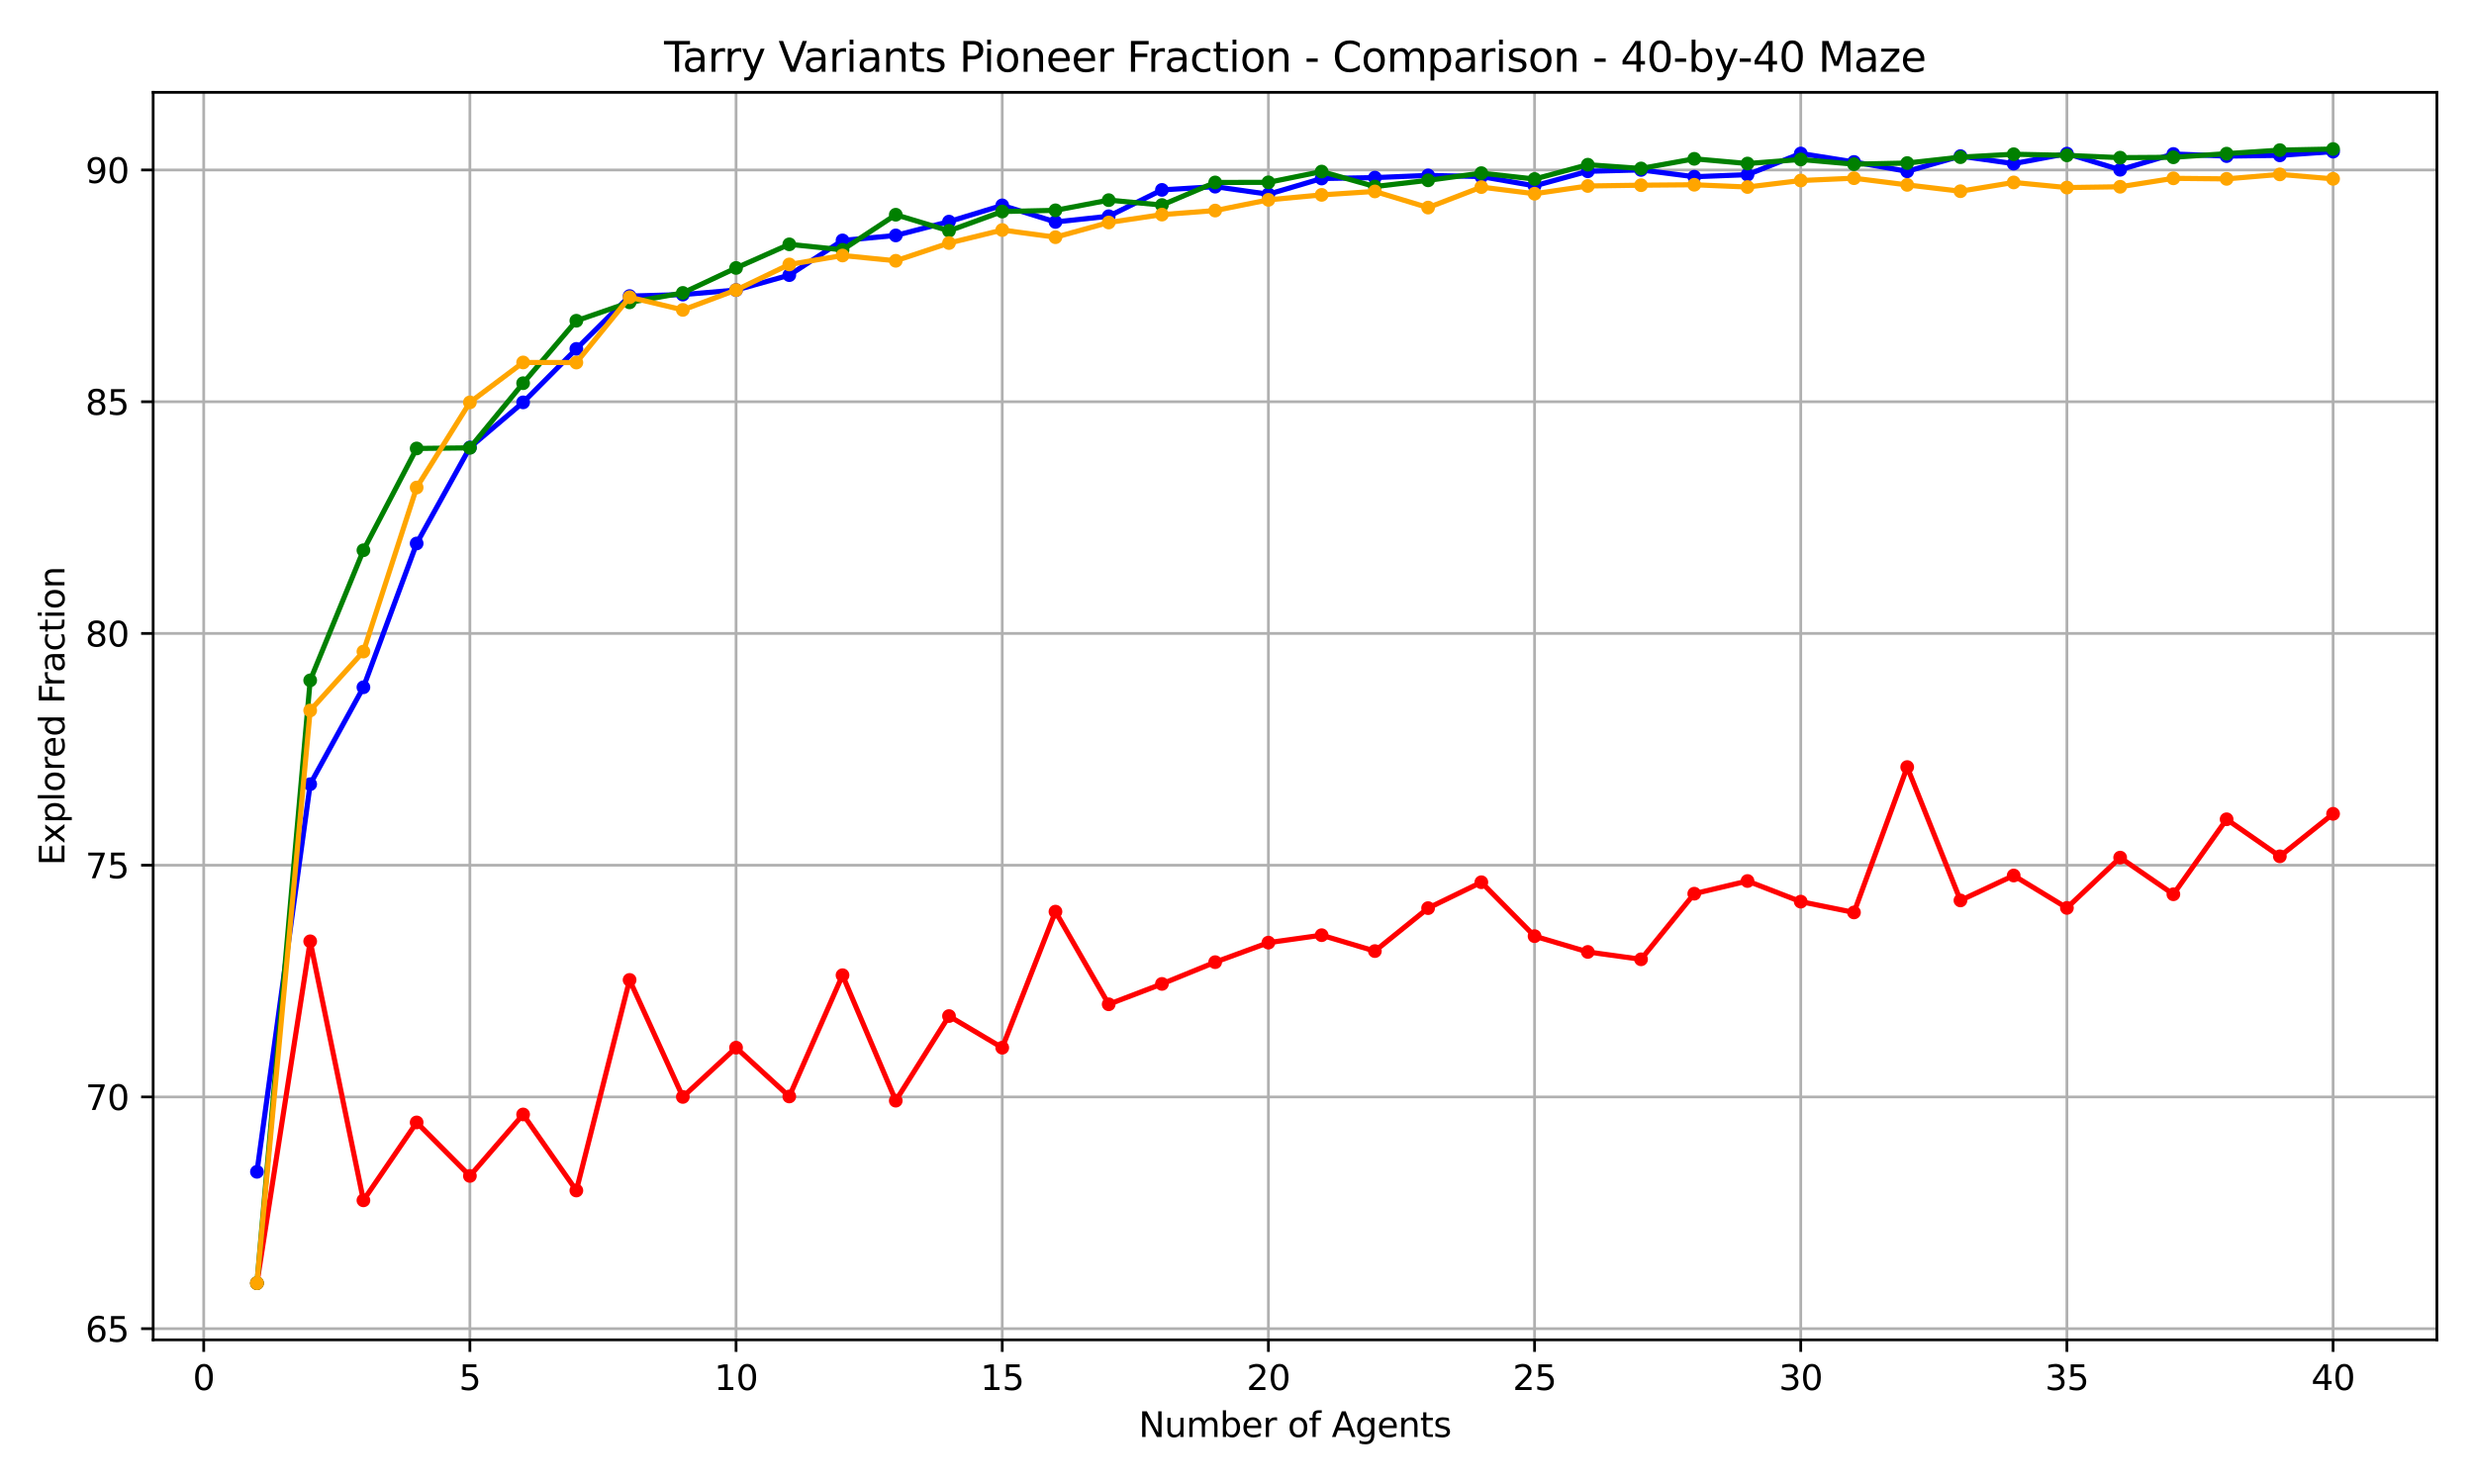 <?xml version="1.0" encoding="utf-8" standalone="no"?>
<!DOCTYPE svg PUBLIC "-//W3C//DTD SVG 1.1//EN"
  "http://www.w3.org/Graphics/SVG/1.1/DTD/svg11.dtd">
<svg xmlns:xlink="http://www.w3.org/1999/xlink" width="720pt" height="432pt" viewBox="0 0 720 432" xmlns="http://www.w3.org/2000/svg" version="1.1">
 <defs>
  <style type="text/css">*{stroke-linejoin: round; stroke-linecap: butt}</style>
 </defs>
 <g id="figure_1">
  <g id="patch_1">
   <path d="M 0 432 
L 720 432 
L 720 0 
L 0 0 
z
" style="fill: #ffffff"/>
  </g>
  <g id="axes_1">
   <g id="patch_2">
    <path d="M 44.57 390.04 
L 709.2 390.04 
L 709.2 26.88 
L 44.57 26.88 
z
" style="fill: #ffffff"/>
   </g>
   <g id="matplotlib.axis_1">
    <g id="xtick_1">
     <g id="line2d_1">
      <path d="M 59.288 390.04 
L 59.288 26.88 
" clip-path="url(#p52d013a585)" style="fill: none; stroke: #b0b0b0; stroke-width: 0.8; stroke-linecap: square"/>
     </g>
     <g id="line2d_2">
      <defs>
       <path id="m596313d0c4" d="M 0 0 
L 0 3.5 
" style="stroke: #000000; stroke-width: 0.8"/>
      </defs>
      <g>
       <use xlink:href="#m596313d0c4" x="59.288" y="390.04" style="stroke: #000000; stroke-width: 0.8"/>
      </g>
     </g>
     <g id="text_1">
      <!-- 0 -->
      <g transform="translate(56.107 404.638) scale(0.1 -0.1)">
       <defs>
        <path id="DejaVuSans-30" d="M 2034 4250 
Q 1547 4250 1301 3770 
Q 1056 3291 1056 2328 
Q 1056 1369 1301 889 
Q 1547 409 2034 409 
Q 2525 409 2770 889 
Q 3016 1369 3016 2328 
Q 3016 3291 2770 3770 
Q 2525 4250 2034 4250 
z
M 2034 4750 
Q 2819 4750 3233 4129 
Q 3647 3509 3647 2328 
Q 3647 1150 3233 529 
Q 2819 -91 2034 -91 
Q 1250 -91 836 529 
Q 422 1150 422 2328 
Q 422 3509 836 4129 
Q 1250 4750 2034 4750 
z
" transform="scale(0.016)"/>
       </defs>
       <use xlink:href="#DejaVuSans-30"/>
      </g>
     </g>
    </g>
    <g id="xtick_2">
     <g id="line2d_3">
      <path d="M 136.751 390.04 
L 136.751 26.88 
" clip-path="url(#p52d013a585)" style="fill: none; stroke: #b0b0b0; stroke-width: 0.8; stroke-linecap: square"/>
     </g>
     <g id="line2d_4">
      <g>
       <use xlink:href="#m596313d0c4" x="136.751" y="390.04" style="stroke: #000000; stroke-width: 0.8"/>
      </g>
     </g>
     <g id="text_2">
      <!-- 5 -->
      <g transform="translate(133.569 404.638) scale(0.1 -0.1)">
       <defs>
        <path id="DejaVuSans-35" d="M 691 4666 
L 3169 4666 
L 3169 4134 
L 1269 4134 
L 1269 2991 
Q 1406 3038 1543 3061 
Q 1681 3084 1819 3084 
Q 2600 3084 3056 2656 
Q 3513 2228 3513 1497 
Q 3513 744 3044 326 
Q 2575 -91 1722 -91 
Q 1428 -91 1123 -41 
Q 819 9 494 109 
L 494 744 
Q 775 591 1075 516 
Q 1375 441 1709 441 
Q 2250 441 2565 725 
Q 2881 1009 2881 1497 
Q 2881 1984 2565 2268 
Q 2250 2553 1709 2553 
Q 1456 2553 1204 2497 
Q 953 2441 691 2322 
L 691 4666 
z
" transform="scale(0.016)"/>
       </defs>
       <use xlink:href="#DejaVuSans-35"/>
      </g>
     </g>
    </g>
    <g id="xtick_3">
     <g id="line2d_5">
      <path d="M 214.213 390.04 
L 214.213 26.88 
" clip-path="url(#p52d013a585)" style="fill: none; stroke: #b0b0b0; stroke-width: 0.8; stroke-linecap: square"/>
     </g>
     <g id="line2d_6">
      <g>
       <use xlink:href="#m596313d0c4" x="214.213" y="390.04" style="stroke: #000000; stroke-width: 0.8"/>
      </g>
     </g>
     <g id="text_3">
      <!-- 10 -->
      <g transform="translate(207.851 404.638) scale(0.1 -0.1)">
       <defs>
        <path id="DejaVuSans-31" d="M 794 531 
L 1825 531 
L 1825 4091 
L 703 3866 
L 703 4441 
L 1819 4666 
L 2450 4666 
L 2450 531 
L 3481 531 
L 3481 0 
L 794 0 
L 794 531 
z
" transform="scale(0.016)"/>
       </defs>
       <use xlink:href="#DejaVuSans-31"/>
       <use xlink:href="#DejaVuSans-30" x="63.623"/>
      </g>
     </g>
    </g>
    <g id="xtick_4">
     <g id="line2d_7">
      <path d="M 291.676 390.04 
L 291.676 26.88 
" clip-path="url(#p52d013a585)" style="fill: none; stroke: #b0b0b0; stroke-width: 0.8; stroke-linecap: square"/>
     </g>
     <g id="line2d_8">
      <g>
       <use xlink:href="#m596313d0c4" x="291.676" y="390.04" style="stroke: #000000; stroke-width: 0.8"/>
      </g>
     </g>
     <g id="text_4">
      <!-- 15 -->
      <g transform="translate(285.314 404.638) scale(0.1 -0.1)">
       <use xlink:href="#DejaVuSans-31"/>
       <use xlink:href="#DejaVuSans-35" x="63.623"/>
      </g>
     </g>
    </g>
    <g id="xtick_5">
     <g id="line2d_9">
      <path d="M 369.139 390.04 
L 369.139 26.88 
" clip-path="url(#p52d013a585)" style="fill: none; stroke: #b0b0b0; stroke-width: 0.8; stroke-linecap: square"/>
     </g>
     <g id="line2d_10">
      <g>
       <use xlink:href="#m596313d0c4" x="369.139" y="390.04" style="stroke: #000000; stroke-width: 0.8"/>
      </g>
     </g>
     <g id="text_5">
      <!-- 20 -->
      <g transform="translate(362.776 404.638) scale(0.1 -0.1)">
       <defs>
        <path id="DejaVuSans-32" d="M 1228 531 
L 3431 531 
L 3431 0 
L 469 0 
L 469 531 
Q 828 903 1448 1529 
Q 2069 2156 2228 2338 
Q 2531 2678 2651 2914 
Q 2772 3150 2772 3378 
Q 2772 3750 2511 3984 
Q 2250 4219 1831 4219 
Q 1534 4219 1204 4116 
Q 875 4013 500 3803 
L 500 4441 
Q 881 4594 1212 4672 
Q 1544 4750 1819 4750 
Q 2544 4750 2975 4387 
Q 3406 4025 3406 3419 
Q 3406 3131 3298 2873 
Q 3191 2616 2906 2266 
Q 2828 2175 2409 1742 
Q 1991 1309 1228 531 
z
" transform="scale(0.016)"/>
       </defs>
       <use xlink:href="#DejaVuSans-32"/>
       <use xlink:href="#DejaVuSans-30" x="63.623"/>
      </g>
     </g>
    </g>
    <g id="xtick_6">
     <g id="line2d_11">
      <path d="M 446.601 390.04 
L 446.601 26.88 
" clip-path="url(#p52d013a585)" style="fill: none; stroke: #b0b0b0; stroke-width: 0.8; stroke-linecap: square"/>
     </g>
     <g id="line2d_12">
      <g>
       <use xlink:href="#m596313d0c4" x="446.601" y="390.04" style="stroke: #000000; stroke-width: 0.8"/>
      </g>
     </g>
     <g id="text_6">
      <!-- 25 -->
      <g transform="translate(440.239 404.638) scale(0.1 -0.1)">
       <use xlink:href="#DejaVuSans-32"/>
       <use xlink:href="#DejaVuSans-35" x="63.623"/>
      </g>
     </g>
    </g>
    <g id="xtick_7">
     <g id="line2d_13">
      <path d="M 524.064 390.04 
L 524.064 26.88 
" clip-path="url(#p52d013a585)" style="fill: none; stroke: #b0b0b0; stroke-width: 0.8; stroke-linecap: square"/>
     </g>
     <g id="line2d_14">
      <g>
       <use xlink:href="#m596313d0c4" x="524.064" y="390.04" style="stroke: #000000; stroke-width: 0.8"/>
      </g>
     </g>
     <g id="text_7">
      <!-- 30 -->
      <g transform="translate(517.702 404.638) scale(0.1 -0.1)">
       <defs>
        <path id="DejaVuSans-33" d="M 2597 2516 
Q 3050 2419 3304 2112 
Q 3559 1806 3559 1356 
Q 3559 666 3084 287 
Q 2609 -91 1734 -91 
Q 1441 -91 1130 -33 
Q 819 25 488 141 
L 488 750 
Q 750 597 1062 519 
Q 1375 441 1716 441 
Q 2309 441 2620 675 
Q 2931 909 2931 1356 
Q 2931 1769 2642 2001 
Q 2353 2234 1838 2234 
L 1294 2234 
L 1294 2753 
L 1863 2753 
Q 2328 2753 2575 2939 
Q 2822 3125 2822 3475 
Q 2822 3834 2567 4026 
Q 2313 4219 1838 4219 
Q 1578 4219 1281 4162 
Q 984 4106 628 3988 
L 628 4550 
Q 988 4650 1302 4700 
Q 1616 4750 1894 4750 
Q 2613 4750 3031 4423 
Q 3450 4097 3450 3541 
Q 3450 3153 3228 2886 
Q 3006 2619 2597 2516 
z
" transform="scale(0.016)"/>
       </defs>
       <use xlink:href="#DejaVuSans-33"/>
       <use xlink:href="#DejaVuSans-30" x="63.623"/>
      </g>
     </g>
    </g>
    <g id="xtick_8">
     <g id="line2d_15">
      <path d="M 601.527 390.04 
L 601.527 26.88 
" clip-path="url(#p52d013a585)" style="fill: none; stroke: #b0b0b0; stroke-width: 0.8; stroke-linecap: square"/>
     </g>
     <g id="line2d_16">
      <g>
       <use xlink:href="#m596313d0c4" x="601.527" y="390.04" style="stroke: #000000; stroke-width: 0.8"/>
      </g>
     </g>
     <g id="text_8">
      <!-- 35 -->
      <g transform="translate(595.164 404.638) scale(0.1 -0.1)">
       <use xlink:href="#DejaVuSans-33"/>
       <use xlink:href="#DejaVuSans-35" x="63.623"/>
      </g>
     </g>
    </g>
    <g id="xtick_9">
     <g id="line2d_17">
      <path d="M 678.99 390.04 
L 678.99 26.88 
" clip-path="url(#p52d013a585)" style="fill: none; stroke: #b0b0b0; stroke-width: 0.8; stroke-linecap: square"/>
     </g>
     <g id="line2d_18">
      <g>
       <use xlink:href="#m596313d0c4" x="678.99" y="390.04" style="stroke: #000000; stroke-width: 0.8"/>
      </g>
     </g>
     <g id="text_9">
      <!-- 40 -->
      <g transform="translate(672.627 404.638) scale(0.1 -0.1)">
       <defs>
        <path id="DejaVuSans-34" d="M 2419 4116 
L 825 1625 
L 2419 1625 
L 2419 4116 
z
M 2253 4666 
L 3047 4666 
L 3047 1625 
L 3713 1625 
L 3713 1100 
L 3047 1100 
L 3047 0 
L 2419 0 
L 2419 1100 
L 313 1100 
L 313 1709 
L 2253 4666 
z
" transform="scale(0.016)"/>
       </defs>
       <use xlink:href="#DejaVuSans-34"/>
       <use xlink:href="#DejaVuSans-30" x="63.623"/>
      </g>
     </g>
    </g>
    <g id="text_10">
     <!-- Number of Agents -->
     <g transform="translate(331.397 418.317) scale(0.1 -0.1)">
      <defs>
       <path id="DejaVuSans-4e" d="M 628 4666 
L 1478 4666 
L 3547 763 
L 3547 4666 
L 4159 4666 
L 4159 0 
L 3309 0 
L 1241 3903 
L 1241 0 
L 628 0 
L 628 4666 
z
" transform="scale(0.016)"/>
       <path id="DejaVuSans-75" d="M 544 1381 
L 544 3500 
L 1119 3500 
L 1119 1403 
Q 1119 906 1312 657 
Q 1506 409 1894 409 
Q 2359 409 2629 706 
Q 2900 1003 2900 1516 
L 2900 3500 
L 3475 3500 
L 3475 0 
L 2900 0 
L 2900 538 
Q 2691 219 2414 64 
Q 2138 -91 1772 -91 
Q 1169 -91 856 284 
Q 544 659 544 1381 
z
M 1991 3584 
L 1991 3584 
z
" transform="scale(0.016)"/>
       <path id="DejaVuSans-6d" d="M 3328 2828 
Q 3544 3216 3844 3400 
Q 4144 3584 4550 3584 
Q 5097 3584 5394 3201 
Q 5691 2819 5691 2113 
L 5691 0 
L 5113 0 
L 5113 2094 
Q 5113 2597 4934 2840 
Q 4756 3084 4391 3084 
Q 3944 3084 3684 2787 
Q 3425 2491 3425 1978 
L 3425 0 
L 2847 0 
L 2847 2094 
Q 2847 2600 2669 2842 
Q 2491 3084 2119 3084 
Q 1678 3084 1418 2786 
Q 1159 2488 1159 1978 
L 1159 0 
L 581 0 
L 581 3500 
L 1159 3500 
L 1159 2956 
Q 1356 3278 1631 3431 
Q 1906 3584 2284 3584 
Q 2666 3584 2933 3390 
Q 3200 3197 3328 2828 
z
" transform="scale(0.016)"/>
       <path id="DejaVuSans-62" d="M 3116 1747 
Q 3116 2381 2855 2742 
Q 2594 3103 2138 3103 
Q 1681 3103 1420 2742 
Q 1159 2381 1159 1747 
Q 1159 1113 1420 752 
Q 1681 391 2138 391 
Q 2594 391 2855 752 
Q 3116 1113 3116 1747 
z
M 1159 2969 
Q 1341 3281 1617 3432 
Q 1894 3584 2278 3584 
Q 2916 3584 3314 3078 
Q 3713 2572 3713 1747 
Q 3713 922 3314 415 
Q 2916 -91 2278 -91 
Q 1894 -91 1617 61 
Q 1341 213 1159 525 
L 1159 0 
L 581 0 
L 581 4863 
L 1159 4863 
L 1159 2969 
z
" transform="scale(0.016)"/>
       <path id="DejaVuSans-65" d="M 3597 1894 
L 3597 1613 
L 953 1613 
Q 991 1019 1311 708 
Q 1631 397 2203 397 
Q 2534 397 2845 478 
Q 3156 559 3463 722 
L 3463 178 
Q 3153 47 2828 -22 
Q 2503 -91 2169 -91 
Q 1331 -91 842 396 
Q 353 884 353 1716 
Q 353 2575 817 3079 
Q 1281 3584 2069 3584 
Q 2775 3584 3186 3129 
Q 3597 2675 3597 1894 
z
M 3022 2063 
Q 3016 2534 2758 2815 
Q 2500 3097 2075 3097 
Q 1594 3097 1305 2825 
Q 1016 2553 972 2059 
L 3022 2063 
z
" transform="scale(0.016)"/>
       <path id="DejaVuSans-72" d="M 2631 2963 
Q 2534 3019 2420 3045 
Q 2306 3072 2169 3072 
Q 1681 3072 1420 2755 
Q 1159 2438 1159 1844 
L 1159 0 
L 581 0 
L 581 3500 
L 1159 3500 
L 1159 2956 
Q 1341 3275 1631 3429 
Q 1922 3584 2338 3584 
Q 2397 3584 2469 3576 
Q 2541 3569 2628 3553 
L 2631 2963 
z
" transform="scale(0.016)"/>
       <path id="DejaVuSans-20" transform="scale(0.016)"/>
       <path id="DejaVuSans-6f" d="M 1959 3097 
Q 1497 3097 1228 2736 
Q 959 2375 959 1747 
Q 959 1119 1226 758 
Q 1494 397 1959 397 
Q 2419 397 2687 759 
Q 2956 1122 2956 1747 
Q 2956 2369 2687 2733 
Q 2419 3097 1959 3097 
z
M 1959 3584 
Q 2709 3584 3137 3096 
Q 3566 2609 3566 1747 
Q 3566 888 3137 398 
Q 2709 -91 1959 -91 
Q 1206 -91 779 398 
Q 353 888 353 1747 
Q 353 2609 779 3096 
Q 1206 3584 1959 3584 
z
" transform="scale(0.016)"/>
       <path id="DejaVuSans-66" d="M 2375 4863 
L 2375 4384 
L 1825 4384 
Q 1516 4384 1395 4259 
Q 1275 4134 1275 3809 
L 1275 3500 
L 2222 3500 
L 2222 3053 
L 1275 3053 
L 1275 0 
L 697 0 
L 697 3053 
L 147 3053 
L 147 3500 
L 697 3500 
L 697 3744 
Q 697 4328 969 4595 
Q 1241 4863 1831 4863 
L 2375 4863 
z
" transform="scale(0.016)"/>
       <path id="DejaVuSans-41" d="M 2188 4044 
L 1331 1722 
L 3047 1722 
L 2188 4044 
z
M 1831 4666 
L 2547 4666 
L 4325 0 
L 3669 0 
L 3244 1197 
L 1141 1197 
L 716 0 
L 50 0 
L 1831 4666 
z
" transform="scale(0.016)"/>
       <path id="DejaVuSans-67" d="M 2906 1791 
Q 2906 2416 2648 2759 
Q 2391 3103 1925 3103 
Q 1463 3103 1205 2759 
Q 947 2416 947 1791 
Q 947 1169 1205 825 
Q 1463 481 1925 481 
Q 2391 481 2648 825 
Q 2906 1169 2906 1791 
z
M 3481 434 
Q 3481 -459 3084 -895 
Q 2688 -1331 1869 -1331 
Q 1566 -1331 1297 -1286 
Q 1028 -1241 775 -1147 
L 775 -588 
Q 1028 -725 1275 -790 
Q 1522 -856 1778 -856 
Q 2344 -856 2625 -561 
Q 2906 -266 2906 331 
L 2906 616 
Q 2728 306 2450 153 
Q 2172 0 1784 0 
Q 1141 0 747 490 
Q 353 981 353 1791 
Q 353 2603 747 3093 
Q 1141 3584 1784 3584 
Q 2172 3584 2450 3431 
Q 2728 3278 2906 2969 
L 2906 3500 
L 3481 3500 
L 3481 434 
z
" transform="scale(0.016)"/>
       <path id="DejaVuSans-6e" d="M 3513 2113 
L 3513 0 
L 2938 0 
L 2938 2094 
Q 2938 2591 2744 2837 
Q 2550 3084 2163 3084 
Q 1697 3084 1428 2787 
Q 1159 2491 1159 1978 
L 1159 0 
L 581 0 
L 581 3500 
L 1159 3500 
L 1159 2956 
Q 1366 3272 1645 3428 
Q 1925 3584 2291 3584 
Q 2894 3584 3203 3211 
Q 3513 2838 3513 2113 
z
" transform="scale(0.016)"/>
       <path id="DejaVuSans-74" d="M 1172 4494 
L 1172 3500 
L 2356 3500 
L 2356 3053 
L 1172 3053 
L 1172 1153 
Q 1172 725 1289 603 
Q 1406 481 1766 481 
L 2356 481 
L 2356 0 
L 1766 0 
Q 1100 0 847 248 
Q 594 497 594 1153 
L 594 3053 
L 172 3053 
L 172 3500 
L 594 3500 
L 594 4494 
L 1172 4494 
z
" transform="scale(0.016)"/>
       <path id="DejaVuSans-73" d="M 2834 3397 
L 2834 2853 
Q 2591 2978 2328 3040 
Q 2066 3103 1784 3103 
Q 1356 3103 1142 2972 
Q 928 2841 928 2578 
Q 928 2378 1081 2264 
Q 1234 2150 1697 2047 
L 1894 2003 
Q 2506 1872 2764 1633 
Q 3022 1394 3022 966 
Q 3022 478 2636 193 
Q 2250 -91 1575 -91 
Q 1294 -91 989 -36 
Q 684 19 347 128 
L 347 722 
Q 666 556 975 473 
Q 1284 391 1588 391 
Q 1994 391 2212 530 
Q 2431 669 2431 922 
Q 2431 1156 2273 1281 
Q 2116 1406 1581 1522 
L 1381 1569 
Q 847 1681 609 1914 
Q 372 2147 372 2553 
Q 372 3047 722 3315 
Q 1072 3584 1716 3584 
Q 2034 3584 2315 3537 
Q 2597 3491 2834 3397 
z
" transform="scale(0.016)"/>
      </defs>
      <use xlink:href="#DejaVuSans-4e"/>
      <use xlink:href="#DejaVuSans-75" x="74.805"/>
      <use xlink:href="#DejaVuSans-6d" x="138.184"/>
      <use xlink:href="#DejaVuSans-62" x="235.596"/>
      <use xlink:href="#DejaVuSans-65" x="299.072"/>
      <use xlink:href="#DejaVuSans-72" x="360.596"/>
      <use xlink:href="#DejaVuSans-20" x="401.709"/>
      <use xlink:href="#DejaVuSans-6f" x="433.496"/>
      <use xlink:href="#DejaVuSans-66" x="494.678"/>
      <use xlink:href="#DejaVuSans-20" x="529.883"/>
      <use xlink:href="#DejaVuSans-41" x="561.67"/>
      <use xlink:href="#DejaVuSans-67" x="630.078"/>
      <use xlink:href="#DejaVuSans-65" x="693.555"/>
      <use xlink:href="#DejaVuSans-6e" x="755.078"/>
      <use xlink:href="#DejaVuSans-74" x="818.457"/>
      <use xlink:href="#DejaVuSans-73" x="857.666"/>
     </g>
    </g>
   </g>
   <g id="matplotlib.axis_2">
    <g id="ytick_1">
     <g id="line2d_19">
      <path d="M 44.57 386.789 
L 709.2 386.789 
" clip-path="url(#p52d013a585)" style="fill: none; stroke: #b0b0b0; stroke-width: 0.8; stroke-linecap: square"/>
     </g>
     <g id="line2d_20">
      <defs>
       <path id="m37b956e33b" d="M 0 0 
L -3.5 0 
" style="stroke: #000000; stroke-width: 0.8"/>
      </defs>
      <g>
       <use xlink:href="#m37b956e33b" x="44.57" y="386.789" style="stroke: #000000; stroke-width: 0.8"/>
      </g>
     </g>
     <g id="text_11">
      <!-- 65 -->
      <g transform="translate(24.845 390.588) scale(0.1 -0.1)">
       <defs>
        <path id="DejaVuSans-36" d="M 2113 2584 
Q 1688 2584 1439 2293 
Q 1191 2003 1191 1497 
Q 1191 994 1439 701 
Q 1688 409 2113 409 
Q 2538 409 2786 701 
Q 3034 994 3034 1497 
Q 3034 2003 2786 2293 
Q 2538 2584 2113 2584 
z
M 3366 4563 
L 3366 3988 
Q 3128 4100 2886 4159 
Q 2644 4219 2406 4219 
Q 1781 4219 1451 3797 
Q 1122 3375 1075 2522 
Q 1259 2794 1537 2939 
Q 1816 3084 2150 3084 
Q 2853 3084 3261 2657 
Q 3669 2231 3669 1497 
Q 3669 778 3244 343 
Q 2819 -91 2113 -91 
Q 1303 -91 875 529 
Q 447 1150 447 2328 
Q 447 3434 972 4092 
Q 1497 4750 2381 4750 
Q 2619 4750 2861 4703 
Q 3103 4656 3366 4563 
z
" transform="scale(0.016)"/>
       </defs>
       <use xlink:href="#DejaVuSans-36"/>
       <use xlink:href="#DejaVuSans-35" x="63.623"/>
      </g>
     </g>
    </g>
    <g id="ytick_2">
     <g id="line2d_21">
      <path d="M 44.57 319.327 
L 709.2 319.327 
" clip-path="url(#p52d013a585)" style="fill: none; stroke: #b0b0b0; stroke-width: 0.8; stroke-linecap: square"/>
     </g>
     <g id="line2d_22">
      <g>
       <use xlink:href="#m37b956e33b" x="44.57" y="319.327" style="stroke: #000000; stroke-width: 0.8"/>
      </g>
     </g>
     <g id="text_12">
      <!-- 70 -->
      <g transform="translate(24.845 323.126) scale(0.1 -0.1)">
       <defs>
        <path id="DejaVuSans-37" d="M 525 4666 
L 3525 4666 
L 3525 4397 
L 1831 0 
L 1172 0 
L 2766 4134 
L 525 4134 
L 525 4666 
z
" transform="scale(0.016)"/>
       </defs>
       <use xlink:href="#DejaVuSans-37"/>
       <use xlink:href="#DejaVuSans-30" x="63.623"/>
      </g>
     </g>
    </g>
    <g id="ytick_3">
     <g id="line2d_23">
      <path d="M 44.57 251.865 
L 709.2 251.865 
" clip-path="url(#p52d013a585)" style="fill: none; stroke: #b0b0b0; stroke-width: 0.8; stroke-linecap: square"/>
     </g>
     <g id="line2d_24">
      <g>
       <use xlink:href="#m37b956e33b" x="44.57" y="251.865" style="stroke: #000000; stroke-width: 0.8"/>
      </g>
     </g>
     <g id="text_13">
      <!-- 75 -->
      <g transform="translate(24.845 255.664) scale(0.1 -0.1)">
       <use xlink:href="#DejaVuSans-37"/>
       <use xlink:href="#DejaVuSans-35" x="63.623"/>
      </g>
     </g>
    </g>
    <g id="ytick_4">
     <g id="line2d_25">
      <path d="M 44.57 184.403 
L 709.2 184.403 
" clip-path="url(#p52d013a585)" style="fill: none; stroke: #b0b0b0; stroke-width: 0.8; stroke-linecap: square"/>
     </g>
     <g id="line2d_26">
      <g>
       <use xlink:href="#m37b956e33b" x="44.57" y="184.403" style="stroke: #000000; stroke-width: 0.8"/>
      </g>
     </g>
     <g id="text_14">
      <!-- 80 -->
      <g transform="translate(24.845 188.202) scale(0.1 -0.1)">
       <defs>
        <path id="DejaVuSans-38" d="M 2034 2216 
Q 1584 2216 1326 1975 
Q 1069 1734 1069 1313 
Q 1069 891 1326 650 
Q 1584 409 2034 409 
Q 2484 409 2743 651 
Q 3003 894 3003 1313 
Q 3003 1734 2745 1975 
Q 2488 2216 2034 2216 
z
M 1403 2484 
Q 997 2584 770 2862 
Q 544 3141 544 3541 
Q 544 4100 942 4425 
Q 1341 4750 2034 4750 
Q 2731 4750 3128 4425 
Q 3525 4100 3525 3541 
Q 3525 3141 3298 2862 
Q 3072 2584 2669 2484 
Q 3125 2378 3379 2068 
Q 3634 1759 3634 1313 
Q 3634 634 3220 271 
Q 2806 -91 2034 -91 
Q 1263 -91 848 271 
Q 434 634 434 1313 
Q 434 1759 690 2068 
Q 947 2378 1403 2484 
z
M 1172 3481 
Q 1172 3119 1398 2916 
Q 1625 2713 2034 2713 
Q 2441 2713 2670 2916 
Q 2900 3119 2900 3481 
Q 2900 3844 2670 4047 
Q 2441 4250 2034 4250 
Q 1625 4250 1398 4047 
Q 1172 3844 1172 3481 
z
" transform="scale(0.016)"/>
       </defs>
       <use xlink:href="#DejaVuSans-38"/>
       <use xlink:href="#DejaVuSans-30" x="63.623"/>
      </g>
     </g>
    </g>
    <g id="ytick_5">
     <g id="line2d_27">
      <path d="M 44.57 116.941 
L 709.2 116.941 
" clip-path="url(#p52d013a585)" style="fill: none; stroke: #b0b0b0; stroke-width: 0.8; stroke-linecap: square"/>
     </g>
     <g id="line2d_28">
      <g>
       <use xlink:href="#m37b956e33b" x="44.57" y="116.941" style="stroke: #000000; stroke-width: 0.8"/>
      </g>
     </g>
     <g id="text_15">
      <!-- 85 -->
      <g transform="translate(24.845 120.74) scale(0.1 -0.1)">
       <use xlink:href="#DejaVuSans-38"/>
       <use xlink:href="#DejaVuSans-35" x="63.623"/>
      </g>
     </g>
    </g>
    <g id="ytick_6">
     <g id="line2d_29">
      <path d="M 44.57 49.479 
L 709.2 49.479 
" clip-path="url(#p52d013a585)" style="fill: none; stroke: #b0b0b0; stroke-width: 0.8; stroke-linecap: square"/>
     </g>
     <g id="line2d_30">
      <g>
       <use xlink:href="#m37b956e33b" x="44.57" y="49.479" style="stroke: #000000; stroke-width: 0.8"/>
      </g>
     </g>
     <g id="text_16">
      <!-- 90 -->
      <g transform="translate(24.845 53.278) scale(0.1 -0.1)">
       <defs>
        <path id="DejaVuSans-39" d="M 703 97 
L 703 672 
Q 941 559 1184 500 
Q 1428 441 1663 441 
Q 2288 441 2617 861 
Q 2947 1281 2994 2138 
Q 2813 1869 2534 1725 
Q 2256 1581 1919 1581 
Q 1219 1581 811 2004 
Q 403 2428 403 3163 
Q 403 3881 828 4315 
Q 1253 4750 1959 4750 
Q 2769 4750 3195 4129 
Q 3622 3509 3622 2328 
Q 3622 1225 3098 567 
Q 2575 -91 1691 -91 
Q 1453 -91 1209 -44 
Q 966 3 703 97 
z
M 1959 2075 
Q 2384 2075 2632 2365 
Q 2881 2656 2881 3163 
Q 2881 3666 2632 3958 
Q 2384 4250 1959 4250 
Q 1534 4250 1286 3958 
Q 1038 3666 1038 3163 
Q 1038 2656 1286 2365 
Q 1534 2075 1959 2075 
z
" transform="scale(0.016)"/>
       </defs>
       <use xlink:href="#DejaVuSans-39"/>
       <use xlink:href="#DejaVuSans-30" x="63.623"/>
      </g>
     </g>
    </g>
    <g id="text_17">
     <!-- Explored Fraction -->
     <g transform="translate(18.765 251.944) rotate(-90) scale(0.1 -0.1)">
      <defs>
       <path id="DejaVuSans-45" d="M 628 4666 
L 3578 4666 
L 3578 4134 
L 1259 4134 
L 1259 2753 
L 3481 2753 
L 3481 2222 
L 1259 2222 
L 1259 531 
L 3634 531 
L 3634 0 
L 628 0 
L 628 4666 
z
" transform="scale(0.016)"/>
       <path id="DejaVuSans-78" d="M 3513 3500 
L 2247 1797 
L 3578 0 
L 2900 0 
L 1881 1375 
L 863 0 
L 184 0 
L 1544 1831 
L 300 3500 
L 978 3500 
L 1906 2253 
L 2834 3500 
L 3513 3500 
z
" transform="scale(0.016)"/>
       <path id="DejaVuSans-70" d="M 1159 525 
L 1159 -1331 
L 581 -1331 
L 581 3500 
L 1159 3500 
L 1159 2969 
Q 1341 3281 1617 3432 
Q 1894 3584 2278 3584 
Q 2916 3584 3314 3078 
Q 3713 2572 3713 1747 
Q 3713 922 3314 415 
Q 2916 -91 2278 -91 
Q 1894 -91 1617 61 
Q 1341 213 1159 525 
z
M 3116 1747 
Q 3116 2381 2855 2742 
Q 2594 3103 2138 3103 
Q 1681 3103 1420 2742 
Q 1159 2381 1159 1747 
Q 1159 1113 1420 752 
Q 1681 391 2138 391 
Q 2594 391 2855 752 
Q 3116 1113 3116 1747 
z
" transform="scale(0.016)"/>
       <path id="DejaVuSans-6c" d="M 603 4863 
L 1178 4863 
L 1178 0 
L 603 0 
L 603 4863 
z
" transform="scale(0.016)"/>
       <path id="DejaVuSans-64" d="M 2906 2969 
L 2906 4863 
L 3481 4863 
L 3481 0 
L 2906 0 
L 2906 525 
Q 2725 213 2448 61 
Q 2172 -91 1784 -91 
Q 1150 -91 751 415 
Q 353 922 353 1747 
Q 353 2572 751 3078 
Q 1150 3584 1784 3584 
Q 2172 3584 2448 3432 
Q 2725 3281 2906 2969 
z
M 947 1747 
Q 947 1113 1208 752 
Q 1469 391 1925 391 
Q 2381 391 2643 752 
Q 2906 1113 2906 1747 
Q 2906 2381 2643 2742 
Q 2381 3103 1925 3103 
Q 1469 3103 1208 2742 
Q 947 2381 947 1747 
z
" transform="scale(0.016)"/>
       <path id="DejaVuSans-46" d="M 628 4666 
L 3309 4666 
L 3309 4134 
L 1259 4134 
L 1259 2759 
L 3109 2759 
L 3109 2228 
L 1259 2228 
L 1259 0 
L 628 0 
L 628 4666 
z
" transform="scale(0.016)"/>
       <path id="DejaVuSans-61" d="M 2194 1759 
Q 1497 1759 1228 1600 
Q 959 1441 959 1056 
Q 959 750 1161 570 
Q 1363 391 1709 391 
Q 2188 391 2477 730 
Q 2766 1069 2766 1631 
L 2766 1759 
L 2194 1759 
z
M 3341 1997 
L 3341 0 
L 2766 0 
L 2766 531 
Q 2569 213 2275 61 
Q 1981 -91 1556 -91 
Q 1019 -91 701 211 
Q 384 513 384 1019 
Q 384 1609 779 1909 
Q 1175 2209 1959 2209 
L 2766 2209 
L 2766 2266 
Q 2766 2663 2505 2880 
Q 2244 3097 1772 3097 
Q 1472 3097 1187 3025 
Q 903 2953 641 2809 
L 641 3341 
Q 956 3463 1253 3523 
Q 1550 3584 1831 3584 
Q 2591 3584 2966 3190 
Q 3341 2797 3341 1997 
z
" transform="scale(0.016)"/>
       <path id="DejaVuSans-63" d="M 3122 3366 
L 3122 2828 
Q 2878 2963 2633 3030 
Q 2388 3097 2138 3097 
Q 1578 3097 1268 2742 
Q 959 2388 959 1747 
Q 959 1106 1268 751 
Q 1578 397 2138 397 
Q 2388 397 2633 464 
Q 2878 531 3122 666 
L 3122 134 
Q 2881 22 2623 -34 
Q 2366 -91 2075 -91 
Q 1284 -91 818 406 
Q 353 903 353 1747 
Q 353 2603 823 3093 
Q 1294 3584 2113 3584 
Q 2378 3584 2631 3529 
Q 2884 3475 3122 3366 
z
" transform="scale(0.016)"/>
       <path id="DejaVuSans-69" d="M 603 3500 
L 1178 3500 
L 1178 0 
L 603 0 
L 603 3500 
z
M 603 4863 
L 1178 4863 
L 1178 4134 
L 603 4134 
L 603 4863 
z
" transform="scale(0.016)"/>
      </defs>
      <use xlink:href="#DejaVuSans-45"/>
      <use xlink:href="#DejaVuSans-78" x="63.184"/>
      <use xlink:href="#DejaVuSans-70" x="122.363"/>
      <use xlink:href="#DejaVuSans-6c" x="185.84"/>
      <use xlink:href="#DejaVuSans-6f" x="213.623"/>
      <use xlink:href="#DejaVuSans-72" x="274.805"/>
      <use xlink:href="#DejaVuSans-65" x="313.668"/>
      <use xlink:href="#DejaVuSans-64" x="375.191"/>
      <use xlink:href="#DejaVuSans-20" x="438.668"/>
      <use xlink:href="#DejaVuSans-46" x="470.455"/>
      <use xlink:href="#DejaVuSans-72" x="520.725"/>
      <use xlink:href="#DejaVuSans-61" x="561.838"/>
      <use xlink:href="#DejaVuSans-63" x="623.117"/>
      <use xlink:href="#DejaVuSans-74" x="678.098"/>
      <use xlink:href="#DejaVuSans-69" x="717.307"/>
      <use xlink:href="#DejaVuSans-6f" x="745.09"/>
      <use xlink:href="#DejaVuSans-6e" x="806.271"/>
     </g>
    </g>
   </g>
   <g id="line2d_31">
    <path d="M 74.78 341.121 
L 90.273 228.284 
L 105.766 200.071 
L 121.258 158.208 
L 136.751 130.261 
L 152.243 117.13 
L 167.736 101.566 
L 183.228 86.189 
L 198.721 85.76 
L 214.213 84.438 
L 229.706 80.093 
L 245.198 69.984 
L 260.691 68.537 
L 276.183 64.513 
L 291.676 59.787 
L 307.169 64.611 
L 322.661 62.945 
L 338.154 55.281 
L 353.646 54.34 
L 369.139 56.542 
L 384.631 51.968 
L 400.124 51.702 
L 415.616 51.061 
L 431.109 51.392 
L 446.601 54.104 
L 462.094 49.864 
L 477.587 49.466 
L 493.079 51.449 
L 508.572 50.849 
L 524.064 44.686 
L 539.557 47.145 
L 555.049 49.87 
L 570.542 45.452 
L 586.034 47.637 
L 601.527 44.726 
L 617.019 49.418 
L 632.512 44.824 
L 648.004 45.441 
L 663.497 45.226 
L 678.99 44.136 
" clip-path="url(#p52d013a585)" style="fill: none; stroke: #0000ff; stroke-width: 1.5; stroke-linecap: square"/>
    <defs>
     <path id="m80b9fd4ad1" d="M 0 1.5 
C 0.398 1.5 0.779 1.342 1.061 1.061 
C 1.342 0.779 1.5 0.398 1.5 0 
C 1.5 -0.398 1.342 -0.779 1.061 -1.061 
C 0.779 -1.342 0.398 -1.5 0 -1.5 
C -0.398 -1.5 -0.779 -1.342 -1.061 -1.061 
C -1.342 -0.779 -1.5 -0.398 -1.5 0 
C -1.5 0.398 -1.342 0.779 -1.061 1.061 
C -0.779 1.342 -0.398 1.5 0 1.5 
z
" style="stroke: #0000ff"/>
    </defs>
    <g clip-path="url(#p52d013a585)">
     <use xlink:href="#m80b9fd4ad1" x="74.78" y="341.121" style="fill: #0000ff; stroke: #0000ff"/>
     <use xlink:href="#m80b9fd4ad1" x="90.273" y="228.284" style="fill: #0000ff; stroke: #0000ff"/>
     <use xlink:href="#m80b9fd4ad1" x="105.766" y="200.071" style="fill: #0000ff; stroke: #0000ff"/>
     <use xlink:href="#m80b9fd4ad1" x="121.258" y="158.208" style="fill: #0000ff; stroke: #0000ff"/>
     <use xlink:href="#m80b9fd4ad1" x="136.751" y="130.261" style="fill: #0000ff; stroke: #0000ff"/>
     <use xlink:href="#m80b9fd4ad1" x="152.243" y="117.13" style="fill: #0000ff; stroke: #0000ff"/>
     <use xlink:href="#m80b9fd4ad1" x="167.736" y="101.566" style="fill: #0000ff; stroke: #0000ff"/>
     <use xlink:href="#m80b9fd4ad1" x="183.228" y="86.189" style="fill: #0000ff; stroke: #0000ff"/>
     <use xlink:href="#m80b9fd4ad1" x="198.721" y="85.76" style="fill: #0000ff; stroke: #0000ff"/>
     <use xlink:href="#m80b9fd4ad1" x="214.213" y="84.438" style="fill: #0000ff; stroke: #0000ff"/>
     <use xlink:href="#m80b9fd4ad1" x="229.706" y="80.093" style="fill: #0000ff; stroke: #0000ff"/>
     <use xlink:href="#m80b9fd4ad1" x="245.198" y="69.984" style="fill: #0000ff; stroke: #0000ff"/>
     <use xlink:href="#m80b9fd4ad1" x="260.691" y="68.537" style="fill: #0000ff; stroke: #0000ff"/>
     <use xlink:href="#m80b9fd4ad1" x="276.183" y="64.513" style="fill: #0000ff; stroke: #0000ff"/>
     <use xlink:href="#m80b9fd4ad1" x="291.676" y="59.787" style="fill: #0000ff; stroke: #0000ff"/>
     <use xlink:href="#m80b9fd4ad1" x="307.169" y="64.611" style="fill: #0000ff; stroke: #0000ff"/>
     <use xlink:href="#m80b9fd4ad1" x="322.661" y="62.945" style="fill: #0000ff; stroke: #0000ff"/>
     <use xlink:href="#m80b9fd4ad1" x="338.154" y="55.281" style="fill: #0000ff; stroke: #0000ff"/>
     <use xlink:href="#m80b9fd4ad1" x="353.646" y="54.34" style="fill: #0000ff; stroke: #0000ff"/>
     <use xlink:href="#m80b9fd4ad1" x="369.139" y="56.542" style="fill: #0000ff; stroke: #0000ff"/>
     <use xlink:href="#m80b9fd4ad1" x="384.631" y="51.968" style="fill: #0000ff; stroke: #0000ff"/>
     <use xlink:href="#m80b9fd4ad1" x="400.124" y="51.702" style="fill: #0000ff; stroke: #0000ff"/>
     <use xlink:href="#m80b9fd4ad1" x="415.616" y="51.061" style="fill: #0000ff; stroke: #0000ff"/>
     <use xlink:href="#m80b9fd4ad1" x="431.109" y="51.392" style="fill: #0000ff; stroke: #0000ff"/>
     <use xlink:href="#m80b9fd4ad1" x="446.601" y="54.104" style="fill: #0000ff; stroke: #0000ff"/>
     <use xlink:href="#m80b9fd4ad1" x="462.094" y="49.864" style="fill: #0000ff; stroke: #0000ff"/>
     <use xlink:href="#m80b9fd4ad1" x="477.587" y="49.466" style="fill: #0000ff; stroke: #0000ff"/>
     <use xlink:href="#m80b9fd4ad1" x="493.079" y="51.449" style="fill: #0000ff; stroke: #0000ff"/>
     <use xlink:href="#m80b9fd4ad1" x="508.572" y="50.849" style="fill: #0000ff; stroke: #0000ff"/>
     <use xlink:href="#m80b9fd4ad1" x="524.064" y="44.686" style="fill: #0000ff; stroke: #0000ff"/>
     <use xlink:href="#m80b9fd4ad1" x="539.557" y="47.145" style="fill: #0000ff; stroke: #0000ff"/>
     <use xlink:href="#m80b9fd4ad1" x="555.049" y="49.87" style="fill: #0000ff; stroke: #0000ff"/>
     <use xlink:href="#m80b9fd4ad1" x="570.542" y="45.452" style="fill: #0000ff; stroke: #0000ff"/>
     <use xlink:href="#m80b9fd4ad1" x="586.034" y="47.637" style="fill: #0000ff; stroke: #0000ff"/>
     <use xlink:href="#m80b9fd4ad1" x="601.527" y="44.726" style="fill: #0000ff; stroke: #0000ff"/>
     <use xlink:href="#m80b9fd4ad1" x="617.019" y="49.418" style="fill: #0000ff; stroke: #0000ff"/>
     <use xlink:href="#m80b9fd4ad1" x="632.512" y="44.824" style="fill: #0000ff; stroke: #0000ff"/>
     <use xlink:href="#m80b9fd4ad1" x="648.004" y="45.441" style="fill: #0000ff; stroke: #0000ff"/>
     <use xlink:href="#m80b9fd4ad1" x="663.497" y="45.226" style="fill: #0000ff; stroke: #0000ff"/>
     <use xlink:href="#m80b9fd4ad1" x="678.99" y="44.136" style="fill: #0000ff; stroke: #0000ff"/>
    </g>
   </g>
   <g id="line2d_32">
    <path d="M 74.78 373.533 
L 90.273 274.02 
L 105.766 349.425 
L 121.258 326.748 
L 136.751 342.318 
L 152.243 324.427 
L 167.736 346.565 
L 183.228 285.259 
L 198.721 319.32 
L 214.213 304.981 
L 229.706 319.185 
L 245.198 283.889 
L 260.691 320.41 
L 276.183 295.783 
L 291.676 304.995 
L 307.169 265.381 
L 322.661 292.352 
L 338.154 286.422 
L 353.646 280.091 
L 369.139 274.407 
L 384.631 272.239 
L 400.124 276.866 
L 415.616 264.362 
L 431.109 256.827 
L 446.601 272.519 
L 462.094 277.113 
L 477.587 279.258 
L 493.079 260.159 
L 508.572 256.469 
L 524.064 262.473 
L 539.557 265.614 
L 555.049 223.298 
L 570.542 262.119 
L 586.034 254.867 
L 601.527 264.295 
L 617.019 249.656 
L 632.512 260.325 
L 648.004 238.497 
L 663.497 249.281 
L 678.99 236.909 
" clip-path="url(#p52d013a585)" style="fill: none; stroke: #ff0000; stroke-width: 1.5; stroke-linecap: square"/>
    <defs>
     <path id="mce8b7cbab3" d="M 0 1.5 
C 0.398 1.5 0.779 1.342 1.061 1.061 
C 1.342 0.779 1.5 0.398 1.5 0 
C 1.5 -0.398 1.342 -0.779 1.061 -1.061 
C 0.779 -1.342 0.398 -1.5 0 -1.5 
C -0.398 -1.5 -0.779 -1.342 -1.061 -1.061 
C -1.342 -0.779 -1.5 -0.398 -1.5 0 
C -1.5 0.398 -1.342 0.779 -1.061 1.061 
C -0.779 1.342 -0.398 1.5 0 1.5 
z
" style="stroke: #ff0000"/>
    </defs>
    <g clip-path="url(#p52d013a585)">
     <use xlink:href="#mce8b7cbab3" x="74.78" y="373.533" style="fill: #ff0000; stroke: #ff0000"/>
     <use xlink:href="#mce8b7cbab3" x="90.273" y="274.02" style="fill: #ff0000; stroke: #ff0000"/>
     <use xlink:href="#mce8b7cbab3" x="105.766" y="349.425" style="fill: #ff0000; stroke: #ff0000"/>
     <use xlink:href="#mce8b7cbab3" x="121.258" y="326.748" style="fill: #ff0000; stroke: #ff0000"/>
     <use xlink:href="#mce8b7cbab3" x="136.751" y="342.318" style="fill: #ff0000; stroke: #ff0000"/>
     <use xlink:href="#mce8b7cbab3" x="152.243" y="324.427" style="fill: #ff0000; stroke: #ff0000"/>
     <use xlink:href="#mce8b7cbab3" x="167.736" y="346.565" style="fill: #ff0000; stroke: #ff0000"/>
     <use xlink:href="#mce8b7cbab3" x="183.228" y="285.259" style="fill: #ff0000; stroke: #ff0000"/>
     <use xlink:href="#mce8b7cbab3" x="198.721" y="319.32" style="fill: #ff0000; stroke: #ff0000"/>
     <use xlink:href="#mce8b7cbab3" x="214.213" y="304.981" style="fill: #ff0000; stroke: #ff0000"/>
     <use xlink:href="#mce8b7cbab3" x="229.706" y="319.185" style="fill: #ff0000; stroke: #ff0000"/>
     <use xlink:href="#mce8b7cbab3" x="245.198" y="283.889" style="fill: #ff0000; stroke: #ff0000"/>
     <use xlink:href="#mce8b7cbab3" x="260.691" y="320.41" style="fill: #ff0000; stroke: #ff0000"/>
     <use xlink:href="#mce8b7cbab3" x="276.183" y="295.783" style="fill: #ff0000; stroke: #ff0000"/>
     <use xlink:href="#mce8b7cbab3" x="291.676" y="304.995" style="fill: #ff0000; stroke: #ff0000"/>
     <use xlink:href="#mce8b7cbab3" x="307.169" y="265.381" style="fill: #ff0000; stroke: #ff0000"/>
     <use xlink:href="#mce8b7cbab3" x="322.661" y="292.352" style="fill: #ff0000; stroke: #ff0000"/>
     <use xlink:href="#mce8b7cbab3" x="338.154" y="286.422" style="fill: #ff0000; stroke: #ff0000"/>
     <use xlink:href="#mce8b7cbab3" x="353.646" y="280.091" style="fill: #ff0000; stroke: #ff0000"/>
     <use xlink:href="#mce8b7cbab3" x="369.139" y="274.407" style="fill: #ff0000; stroke: #ff0000"/>
     <use xlink:href="#mce8b7cbab3" x="384.631" y="272.239" style="fill: #ff0000; stroke: #ff0000"/>
     <use xlink:href="#mce8b7cbab3" x="400.124" y="276.866" style="fill: #ff0000; stroke: #ff0000"/>
     <use xlink:href="#mce8b7cbab3" x="415.616" y="264.362" style="fill: #ff0000; stroke: #ff0000"/>
     <use xlink:href="#mce8b7cbab3" x="431.109" y="256.827" style="fill: #ff0000; stroke: #ff0000"/>
     <use xlink:href="#mce8b7cbab3" x="446.601" y="272.519" style="fill: #ff0000; stroke: #ff0000"/>
     <use xlink:href="#mce8b7cbab3" x="462.094" y="277.113" style="fill: #ff0000; stroke: #ff0000"/>
     <use xlink:href="#mce8b7cbab3" x="477.587" y="279.258" style="fill: #ff0000; stroke: #ff0000"/>
     <use xlink:href="#mce8b7cbab3" x="493.079" y="260.159" style="fill: #ff0000; stroke: #ff0000"/>
     <use xlink:href="#mce8b7cbab3" x="508.572" y="256.469" style="fill: #ff0000; stroke: #ff0000"/>
     <use xlink:href="#mce8b7cbab3" x="524.064" y="262.473" style="fill: #ff0000; stroke: #ff0000"/>
     <use xlink:href="#mce8b7cbab3" x="539.557" y="265.614" style="fill: #ff0000; stroke: #ff0000"/>
     <use xlink:href="#mce8b7cbab3" x="555.049" y="223.298" style="fill: #ff0000; stroke: #ff0000"/>
     <use xlink:href="#mce8b7cbab3" x="570.542" y="262.119" style="fill: #ff0000; stroke: #ff0000"/>
     <use xlink:href="#mce8b7cbab3" x="586.034" y="254.867" style="fill: #ff0000; stroke: #ff0000"/>
     <use xlink:href="#mce8b7cbab3" x="601.527" y="264.295" style="fill: #ff0000; stroke: #ff0000"/>
     <use xlink:href="#mce8b7cbab3" x="617.019" y="249.656" style="fill: #ff0000; stroke: #ff0000"/>
     <use xlink:href="#mce8b7cbab3" x="632.512" y="260.325" style="fill: #ff0000; stroke: #ff0000"/>
     <use xlink:href="#mce8b7cbab3" x="648.004" y="238.497" style="fill: #ff0000; stroke: #ff0000"/>
     <use xlink:href="#mce8b7cbab3" x="663.497" y="249.281" style="fill: #ff0000; stroke: #ff0000"/>
     <use xlink:href="#mce8b7cbab3" x="678.99" y="236.909" style="fill: #ff0000; stroke: #ff0000"/>
    </g>
   </g>
   <g id="line2d_33">
    <path d="M 74.78 373.533 
L 90.273 198.057 
L 105.766 160.184 
L 121.258 130.548 
L 136.751 130.369 
L 152.243 111.554 
L 167.736 93.37 
L 183.228 88.02 
L 198.721 85.271 
L 214.213 78.002 
L 229.706 71.128 
L 245.198 72.723 
L 260.691 62.506 
L 276.183 67.198 
L 291.676 61.572 
L 307.169 61.224 
L 322.661 58.263 
L 338.154 59.689 
L 353.646 53.112 
L 369.139 53.082 
L 384.631 49.945 
L 400.124 54.303 
L 415.616 52.495 
L 431.109 50.4 
L 446.601 52.117 
L 462.094 47.944 
L 477.587 49.044 
L 493.079 46.234 
L 508.572 47.607 
L 524.064 46.426 
L 539.557 47.793 
L 555.049 47.465 
L 570.542 45.755 
L 586.034 44.895 
L 601.527 45.226 
L 617.019 45.897 
L 632.512 45.789 
L 648.004 44.73 
L 663.497 43.704 
L 678.99 43.387 
" clip-path="url(#p52d013a585)" style="fill: none; stroke: #008000; stroke-width: 1.5; stroke-linecap: square"/>
    <defs>
     <path id="me0bc28b0cc" d="M 0 1.5 
C 0.398 1.5 0.779 1.342 1.061 1.061 
C 1.342 0.779 1.5 0.398 1.5 0 
C 1.5 -0.398 1.342 -0.779 1.061 -1.061 
C 0.779 -1.342 0.398 -1.5 0 -1.5 
C -0.398 -1.5 -0.779 -1.342 -1.061 -1.061 
C -1.342 -0.779 -1.5 -0.398 -1.5 0 
C -1.5 0.398 -1.342 0.779 -1.061 1.061 
C -0.779 1.342 -0.398 1.5 0 1.5 
z
" style="stroke: #008000"/>
    </defs>
    <g clip-path="url(#p52d013a585)">
     <use xlink:href="#me0bc28b0cc" x="74.78" y="373.533" style="fill: #008000; stroke: #008000"/>
     <use xlink:href="#me0bc28b0cc" x="90.273" y="198.057" style="fill: #008000; stroke: #008000"/>
     <use xlink:href="#me0bc28b0cc" x="105.766" y="160.184" style="fill: #008000; stroke: #008000"/>
     <use xlink:href="#me0bc28b0cc" x="121.258" y="130.548" style="fill: #008000; stroke: #008000"/>
     <use xlink:href="#me0bc28b0cc" x="136.751" y="130.369" style="fill: #008000; stroke: #008000"/>
     <use xlink:href="#me0bc28b0cc" x="152.243" y="111.554" style="fill: #008000; stroke: #008000"/>
     <use xlink:href="#me0bc28b0cc" x="167.736" y="93.37" style="fill: #008000; stroke: #008000"/>
     <use xlink:href="#me0bc28b0cc" x="183.228" y="88.02" style="fill: #008000; stroke: #008000"/>
     <use xlink:href="#me0bc28b0cc" x="198.721" y="85.271" style="fill: #008000; stroke: #008000"/>
     <use xlink:href="#me0bc28b0cc" x="214.213" y="78.002" style="fill: #008000; stroke: #008000"/>
     <use xlink:href="#me0bc28b0cc" x="229.706" y="71.128" style="fill: #008000; stroke: #008000"/>
     <use xlink:href="#me0bc28b0cc" x="245.198" y="72.723" style="fill: #008000; stroke: #008000"/>
     <use xlink:href="#me0bc28b0cc" x="260.691" y="62.506" style="fill: #008000; stroke: #008000"/>
     <use xlink:href="#me0bc28b0cc" x="276.183" y="67.198" style="fill: #008000; stroke: #008000"/>
     <use xlink:href="#me0bc28b0cc" x="291.676" y="61.572" style="fill: #008000; stroke: #008000"/>
     <use xlink:href="#me0bc28b0cc" x="307.169" y="61.224" style="fill: #008000; stroke: #008000"/>
     <use xlink:href="#me0bc28b0cc" x="322.661" y="58.263" style="fill: #008000; stroke: #008000"/>
     <use xlink:href="#me0bc28b0cc" x="338.154" y="59.689" style="fill: #008000; stroke: #008000"/>
     <use xlink:href="#me0bc28b0cc" x="353.646" y="53.112" style="fill: #008000; stroke: #008000"/>
     <use xlink:href="#me0bc28b0cc" x="369.139" y="53.082" style="fill: #008000; stroke: #008000"/>
     <use xlink:href="#me0bc28b0cc" x="384.631" y="49.945" style="fill: #008000; stroke: #008000"/>
     <use xlink:href="#me0bc28b0cc" x="400.124" y="54.303" style="fill: #008000; stroke: #008000"/>
     <use xlink:href="#me0bc28b0cc" x="415.616" y="52.495" style="fill: #008000; stroke: #008000"/>
     <use xlink:href="#me0bc28b0cc" x="431.109" y="50.4" style="fill: #008000; stroke: #008000"/>
     <use xlink:href="#me0bc28b0cc" x="446.601" y="52.117" style="fill: #008000; stroke: #008000"/>
     <use xlink:href="#me0bc28b0cc" x="462.094" y="47.944" style="fill: #008000; stroke: #008000"/>
     <use xlink:href="#me0bc28b0cc" x="477.587" y="49.044" style="fill: #008000; stroke: #008000"/>
     <use xlink:href="#me0bc28b0cc" x="493.079" y="46.234" style="fill: #008000; stroke: #008000"/>
     <use xlink:href="#me0bc28b0cc" x="508.572" y="47.607" style="fill: #008000; stroke: #008000"/>
     <use xlink:href="#me0bc28b0cc" x="524.064" y="46.426" style="fill: #008000; stroke: #008000"/>
     <use xlink:href="#me0bc28b0cc" x="539.557" y="47.793" style="fill: #008000; stroke: #008000"/>
     <use xlink:href="#me0bc28b0cc" x="555.049" y="47.465" style="fill: #008000; stroke: #008000"/>
     <use xlink:href="#me0bc28b0cc" x="570.542" y="45.755" style="fill: #008000; stroke: #008000"/>
     <use xlink:href="#me0bc28b0cc" x="586.034" y="44.895" style="fill: #008000; stroke: #008000"/>
     <use xlink:href="#me0bc28b0cc" x="601.527" y="45.226" style="fill: #008000; stroke: #008000"/>
     <use xlink:href="#me0bc28b0cc" x="617.019" y="45.897" style="fill: #008000; stroke: #008000"/>
     <use xlink:href="#me0bc28b0cc" x="632.512" y="45.789" style="fill: #008000; stroke: #008000"/>
     <use xlink:href="#me0bc28b0cc" x="648.004" y="44.73" style="fill: #008000; stroke: #008000"/>
     <use xlink:href="#me0bc28b0cc" x="663.497" y="43.704" style="fill: #008000; stroke: #008000"/>
     <use xlink:href="#me0bc28b0cc" x="678.99" y="43.387" style="fill: #008000; stroke: #008000"/>
    </g>
   </g>
   <g id="line2d_34">
    <path d="M 74.78 373.533 
L 90.273 206.821 
L 105.766 189.675 
L 121.258 141.919 
L 136.751 117.133 
L 152.243 105.513 
L 167.736 105.54 
L 183.228 86.526 
L 198.721 90.216 
L 214.213 84.438 
L 229.706 76.983 
L 245.198 74.379 
L 260.691 75.914 
L 276.183 70.75 
L 291.676 66.965 
L 307.169 69.05 
L 322.661 64.769 
L 338.154 62.469 
L 353.646 61.295 
L 369.139 58.175 
L 384.631 56.731 
L 400.124 55.729 
L 415.616 60.428 
L 431.109 54.465 
L 446.601 56.391 
L 462.094 54.141 
L 477.587 53.911 
L 493.079 53.783 
L 508.572 54.441 
L 524.064 52.552 
L 539.557 51.874 
L 555.049 53.824 
L 570.542 55.665 
L 586.034 53.109 
L 601.527 54.603 
L 617.019 54.367 
L 632.512 51.914 
L 648.004 52.07 
L 663.497 50.768 
L 678.99 52.063 
" clip-path="url(#p52d013a585)" style="fill: none; stroke: #ffa500; stroke-width: 1.5; stroke-linecap: square"/>
    <defs>
     <path id="m9ca273620a" d="M 0 1.5 
C 0.398 1.5 0.779 1.342 1.061 1.061 
C 1.342 0.779 1.5 0.398 1.5 0 
C 1.5 -0.398 1.342 -0.779 1.061 -1.061 
C 0.779 -1.342 0.398 -1.5 0 -1.5 
C -0.398 -1.5 -0.779 -1.342 -1.061 -1.061 
C -1.342 -0.779 -1.5 -0.398 -1.5 0 
C -1.5 0.398 -1.342 0.779 -1.061 1.061 
C -0.779 1.342 -0.398 1.5 0 1.5 
z
" style="stroke: #ffa500"/>
    </defs>
    <g clip-path="url(#p52d013a585)">
     <use xlink:href="#m9ca273620a" x="74.78" y="373.533" style="fill: #ffa500; stroke: #ffa500"/>
     <use xlink:href="#m9ca273620a" x="90.273" y="206.821" style="fill: #ffa500; stroke: #ffa500"/>
     <use xlink:href="#m9ca273620a" x="105.766" y="189.675" style="fill: #ffa500; stroke: #ffa500"/>
     <use xlink:href="#m9ca273620a" x="121.258" y="141.919" style="fill: #ffa500; stroke: #ffa500"/>
     <use xlink:href="#m9ca273620a" x="136.751" y="117.133" style="fill: #ffa500; stroke: #ffa500"/>
     <use xlink:href="#m9ca273620a" x="152.243" y="105.513" style="fill: #ffa500; stroke: #ffa500"/>
     <use xlink:href="#m9ca273620a" x="167.736" y="105.54" style="fill: #ffa500; stroke: #ffa500"/>
     <use xlink:href="#m9ca273620a" x="183.228" y="86.526" style="fill: #ffa500; stroke: #ffa500"/>
     <use xlink:href="#m9ca273620a" x="198.721" y="90.216" style="fill: #ffa500; stroke: #ffa500"/>
     <use xlink:href="#m9ca273620a" x="214.213" y="84.438" style="fill: #ffa500; stroke: #ffa500"/>
     <use xlink:href="#m9ca273620a" x="229.706" y="76.983" style="fill: #ffa500; stroke: #ffa500"/>
     <use xlink:href="#m9ca273620a" x="245.198" y="74.379" style="fill: #ffa500; stroke: #ffa500"/>
     <use xlink:href="#m9ca273620a" x="260.691" y="75.914" style="fill: #ffa500; stroke: #ffa500"/>
     <use xlink:href="#m9ca273620a" x="276.183" y="70.75" style="fill: #ffa500; stroke: #ffa500"/>
     <use xlink:href="#m9ca273620a" x="291.676" y="66.965" style="fill: #ffa500; stroke: #ffa500"/>
     <use xlink:href="#m9ca273620a" x="307.169" y="69.05" style="fill: #ffa500; stroke: #ffa500"/>
     <use xlink:href="#m9ca273620a" x="322.661" y="64.769" style="fill: #ffa500; stroke: #ffa500"/>
     <use xlink:href="#m9ca273620a" x="338.154" y="62.469" style="fill: #ffa500; stroke: #ffa500"/>
     <use xlink:href="#m9ca273620a" x="353.646" y="61.295" style="fill: #ffa500; stroke: #ffa500"/>
     <use xlink:href="#m9ca273620a" x="369.139" y="58.175" style="fill: #ffa500; stroke: #ffa500"/>
     <use xlink:href="#m9ca273620a" x="384.631" y="56.731" style="fill: #ffa500; stroke: #ffa500"/>
     <use xlink:href="#m9ca273620a" x="400.124" y="55.729" style="fill: #ffa500; stroke: #ffa500"/>
     <use xlink:href="#m9ca273620a" x="415.616" y="60.428" style="fill: #ffa500; stroke: #ffa500"/>
     <use xlink:href="#m9ca273620a" x="431.109" y="54.465" style="fill: #ffa500; stroke: #ffa500"/>
     <use xlink:href="#m9ca273620a" x="446.601" y="56.391" style="fill: #ffa500; stroke: #ffa500"/>
     <use xlink:href="#m9ca273620a" x="462.094" y="54.141" style="fill: #ffa500; stroke: #ffa500"/>
     <use xlink:href="#m9ca273620a" x="477.587" y="53.911" style="fill: #ffa500; stroke: #ffa500"/>
     <use xlink:href="#m9ca273620a" x="493.079" y="53.783" style="fill: #ffa500; stroke: #ffa500"/>
     <use xlink:href="#m9ca273620a" x="508.572" y="54.441" style="fill: #ffa500; stroke: #ffa500"/>
     <use xlink:href="#m9ca273620a" x="524.064" y="52.552" style="fill: #ffa500; stroke: #ffa500"/>
     <use xlink:href="#m9ca273620a" x="539.557" y="51.874" style="fill: #ffa500; stroke: #ffa500"/>
     <use xlink:href="#m9ca273620a" x="555.049" y="53.824" style="fill: #ffa500; stroke: #ffa500"/>
     <use xlink:href="#m9ca273620a" x="570.542" y="55.665" style="fill: #ffa500; stroke: #ffa500"/>
     <use xlink:href="#m9ca273620a" x="586.034" y="53.109" style="fill: #ffa500; stroke: #ffa500"/>
     <use xlink:href="#m9ca273620a" x="601.527" y="54.603" style="fill: #ffa500; stroke: #ffa500"/>
     <use xlink:href="#m9ca273620a" x="617.019" y="54.367" style="fill: #ffa500; stroke: #ffa500"/>
     <use xlink:href="#m9ca273620a" x="632.512" y="51.914" style="fill: #ffa500; stroke: #ffa500"/>
     <use xlink:href="#m9ca273620a" x="648.004" y="52.07" style="fill: #ffa500; stroke: #ffa500"/>
     <use xlink:href="#m9ca273620a" x="663.497" y="50.768" style="fill: #ffa500; stroke: #ffa500"/>
     <use xlink:href="#m9ca273620a" x="678.99" y="52.063" style="fill: #ffa500; stroke: #ffa500"/>
    </g>
   </g>
   <g id="patch_3">
    <path d="M 44.57 390.04 
L 44.57 26.88 
" style="fill: none; stroke: #000000; stroke-width: 0.8; stroke-linejoin: miter; stroke-linecap: square"/>
   </g>
   <g id="patch_4">
    <path d="M 709.2 390.04 
L 709.2 26.88 
" style="fill: none; stroke: #000000; stroke-width: 0.8; stroke-linejoin: miter; stroke-linecap: square"/>
   </g>
   <g id="patch_5">
    <path d="M 44.57 390.04 
L 709.2 390.04 
" style="fill: none; stroke: #000000; stroke-width: 0.8; stroke-linejoin: miter; stroke-linecap: square"/>
   </g>
   <g id="patch_6">
    <path d="M 44.57 26.88 
L 709.2 26.88 
" style="fill: none; stroke: #000000; stroke-width: 0.8; stroke-linejoin: miter; stroke-linecap: square"/>
   </g>
   <g id="text_18">
    <!-- Tarry Variants Pioneer Fraction - Comparison - 40-by-40 Maze -->
    <g transform="translate(193.264 20.88) scale(0.12 -0.12)">
     <defs>
      <path id="DejaVuSans-54" d="M -19 4666 
L 3928 4666 
L 3928 4134 
L 2272 4134 
L 2272 0 
L 1638 0 
L 1638 4134 
L -19 4134 
L -19 4666 
z
" transform="scale(0.016)"/>
      <path id="DejaVuSans-79" d="M 2059 -325 
Q 1816 -950 1584 -1140 
Q 1353 -1331 966 -1331 
L 506 -1331 
L 506 -850 
L 844 -850 
Q 1081 -850 1212 -737 
Q 1344 -625 1503 -206 
L 1606 56 
L 191 3500 
L 800 3500 
L 1894 763 
L 2988 3500 
L 3597 3500 
L 2059 -325 
z
" transform="scale(0.016)"/>
      <path id="DejaVuSans-56" d="M 1831 0 
L 50 4666 
L 709 4666 
L 2188 738 
L 3669 4666 
L 4325 4666 
L 2547 0 
L 1831 0 
z
" transform="scale(0.016)"/>
      <path id="DejaVuSans-50" d="M 1259 4147 
L 1259 2394 
L 2053 2394 
Q 2494 2394 2734 2622 
Q 2975 2850 2975 3272 
Q 2975 3691 2734 3919 
Q 2494 4147 2053 4147 
L 1259 4147 
z
M 628 4666 
L 2053 4666 
Q 2838 4666 3239 4311 
Q 3641 3956 3641 3272 
Q 3641 2581 3239 2228 
Q 2838 1875 2053 1875 
L 1259 1875 
L 1259 0 
L 628 0 
L 628 4666 
z
" transform="scale(0.016)"/>
      <path id="DejaVuSans-2d" d="M 313 2009 
L 1997 2009 
L 1997 1497 
L 313 1497 
L 313 2009 
z
" transform="scale(0.016)"/>
      <path id="DejaVuSans-43" d="M 4122 4306 
L 4122 3641 
Q 3803 3938 3442 4084 
Q 3081 4231 2675 4231 
Q 1875 4231 1450 3742 
Q 1025 3253 1025 2328 
Q 1025 1406 1450 917 
Q 1875 428 2675 428 
Q 3081 428 3442 575 
Q 3803 722 4122 1019 
L 4122 359 
Q 3791 134 3420 21 
Q 3050 -91 2638 -91 
Q 1578 -91 968 557 
Q 359 1206 359 2328 
Q 359 3453 968 4101 
Q 1578 4750 2638 4750 
Q 3056 4750 3426 4639 
Q 3797 4528 4122 4306 
z
" transform="scale(0.016)"/>
      <path id="DejaVuSans-4d" d="M 628 4666 
L 1569 4666 
L 2759 1491 
L 3956 4666 
L 4897 4666 
L 4897 0 
L 4281 0 
L 4281 4097 
L 3078 897 
L 2444 897 
L 1241 4097 
L 1241 0 
L 628 0 
L 628 4666 
z
" transform="scale(0.016)"/>
      <path id="DejaVuSans-7a" d="M 353 3500 
L 3084 3500 
L 3084 2975 
L 922 459 
L 3084 459 
L 3084 0 
L 275 0 
L 275 525 
L 2438 3041 
L 353 3041 
L 353 3500 
z
" transform="scale(0.016)"/>
     </defs>
     <use xlink:href="#DejaVuSans-54"/>
     <use xlink:href="#DejaVuSans-61" x="44.584"/>
     <use xlink:href="#DejaVuSans-72" x="105.863"/>
     <use xlink:href="#DejaVuSans-72" x="145.227"/>
     <use xlink:href="#DejaVuSans-79" x="186.34"/>
     <use xlink:href="#DejaVuSans-20" x="245.52"/>
     <use xlink:href="#DejaVuSans-56" x="277.307"/>
     <use xlink:href="#DejaVuSans-61" x="337.965"/>
     <use xlink:href="#DejaVuSans-72" x="399.244"/>
     <use xlink:href="#DejaVuSans-69" x="440.357"/>
     <use xlink:href="#DejaVuSans-61" x="468.141"/>
     <use xlink:href="#DejaVuSans-6e" x="529.42"/>
     <use xlink:href="#DejaVuSans-74" x="592.799"/>
     <use xlink:href="#DejaVuSans-73" x="632.008"/>
     <use xlink:href="#DejaVuSans-20" x="684.107"/>
     <use xlink:href="#DejaVuSans-50" x="715.895"/>
     <use xlink:href="#DejaVuSans-69" x="773.947"/>
     <use xlink:href="#DejaVuSans-6f" x="801.73"/>
     <use xlink:href="#DejaVuSans-6e" x="862.912"/>
     <use xlink:href="#DejaVuSans-65" x="926.291"/>
     <use xlink:href="#DejaVuSans-65" x="987.814"/>
     <use xlink:href="#DejaVuSans-72" x="1049.338"/>
     <use xlink:href="#DejaVuSans-20" x="1090.451"/>
     <use xlink:href="#DejaVuSans-46" x="1122.238"/>
     <use xlink:href="#DejaVuSans-72" x="1172.508"/>
     <use xlink:href="#DejaVuSans-61" x="1213.621"/>
     <use xlink:href="#DejaVuSans-63" x="1274.9"/>
     <use xlink:href="#DejaVuSans-74" x="1329.881"/>
     <use xlink:href="#DejaVuSans-69" x="1369.09"/>
     <use xlink:href="#DejaVuSans-6f" x="1396.873"/>
     <use xlink:href="#DejaVuSans-6e" x="1458.055"/>
     <use xlink:href="#DejaVuSans-20" x="1521.434"/>
     <use xlink:href="#DejaVuSans-2d" x="1553.221"/>
     <use xlink:href="#DejaVuSans-20" x="1589.305"/>
     <use xlink:href="#DejaVuSans-43" x="1621.092"/>
     <use xlink:href="#DejaVuSans-6f" x="1690.916"/>
     <use xlink:href="#DejaVuSans-6d" x="1752.098"/>
     <use xlink:href="#DejaVuSans-70" x="1849.51"/>
     <use xlink:href="#DejaVuSans-61" x="1912.986"/>
     <use xlink:href="#DejaVuSans-72" x="1974.266"/>
     <use xlink:href="#DejaVuSans-69" x="2015.379"/>
     <use xlink:href="#DejaVuSans-73" x="2043.162"/>
     <use xlink:href="#DejaVuSans-6f" x="2095.262"/>
     <use xlink:href="#DejaVuSans-6e" x="2156.443"/>
     <use xlink:href="#DejaVuSans-20" x="2219.822"/>
     <use xlink:href="#DejaVuSans-2d" x="2251.609"/>
     <use xlink:href="#DejaVuSans-20" x="2287.693"/>
     <use xlink:href="#DejaVuSans-34" x="2319.48"/>
     <use xlink:href="#DejaVuSans-30" x="2383.104"/>
     <use xlink:href="#DejaVuSans-2d" x="2446.727"/>
     <use xlink:href="#DejaVuSans-62" x="2482.811"/>
     <use xlink:href="#DejaVuSans-79" x="2546.287"/>
     <use xlink:href="#DejaVuSans-2d" x="2603.717"/>
     <use xlink:href="#DejaVuSans-34" x="2639.801"/>
     <use xlink:href="#DejaVuSans-30" x="2703.424"/>
     <use xlink:href="#DejaVuSans-20" x="2767.047"/>
     <use xlink:href="#DejaVuSans-4d" x="2798.834"/>
     <use xlink:href="#DejaVuSans-61" x="2885.113"/>
     <use xlink:href="#DejaVuSans-7a" x="2946.393"/>
     <use xlink:href="#DejaVuSans-65" x="2998.883"/>
    </g>
   </g>
  </g>
 </g>
 <defs>
  <clipPath id="p52d013a585">
   <rect x="44.57" y="26.88" width="664.63" height="363.16"/>
  </clipPath>
 </defs>
</svg>

